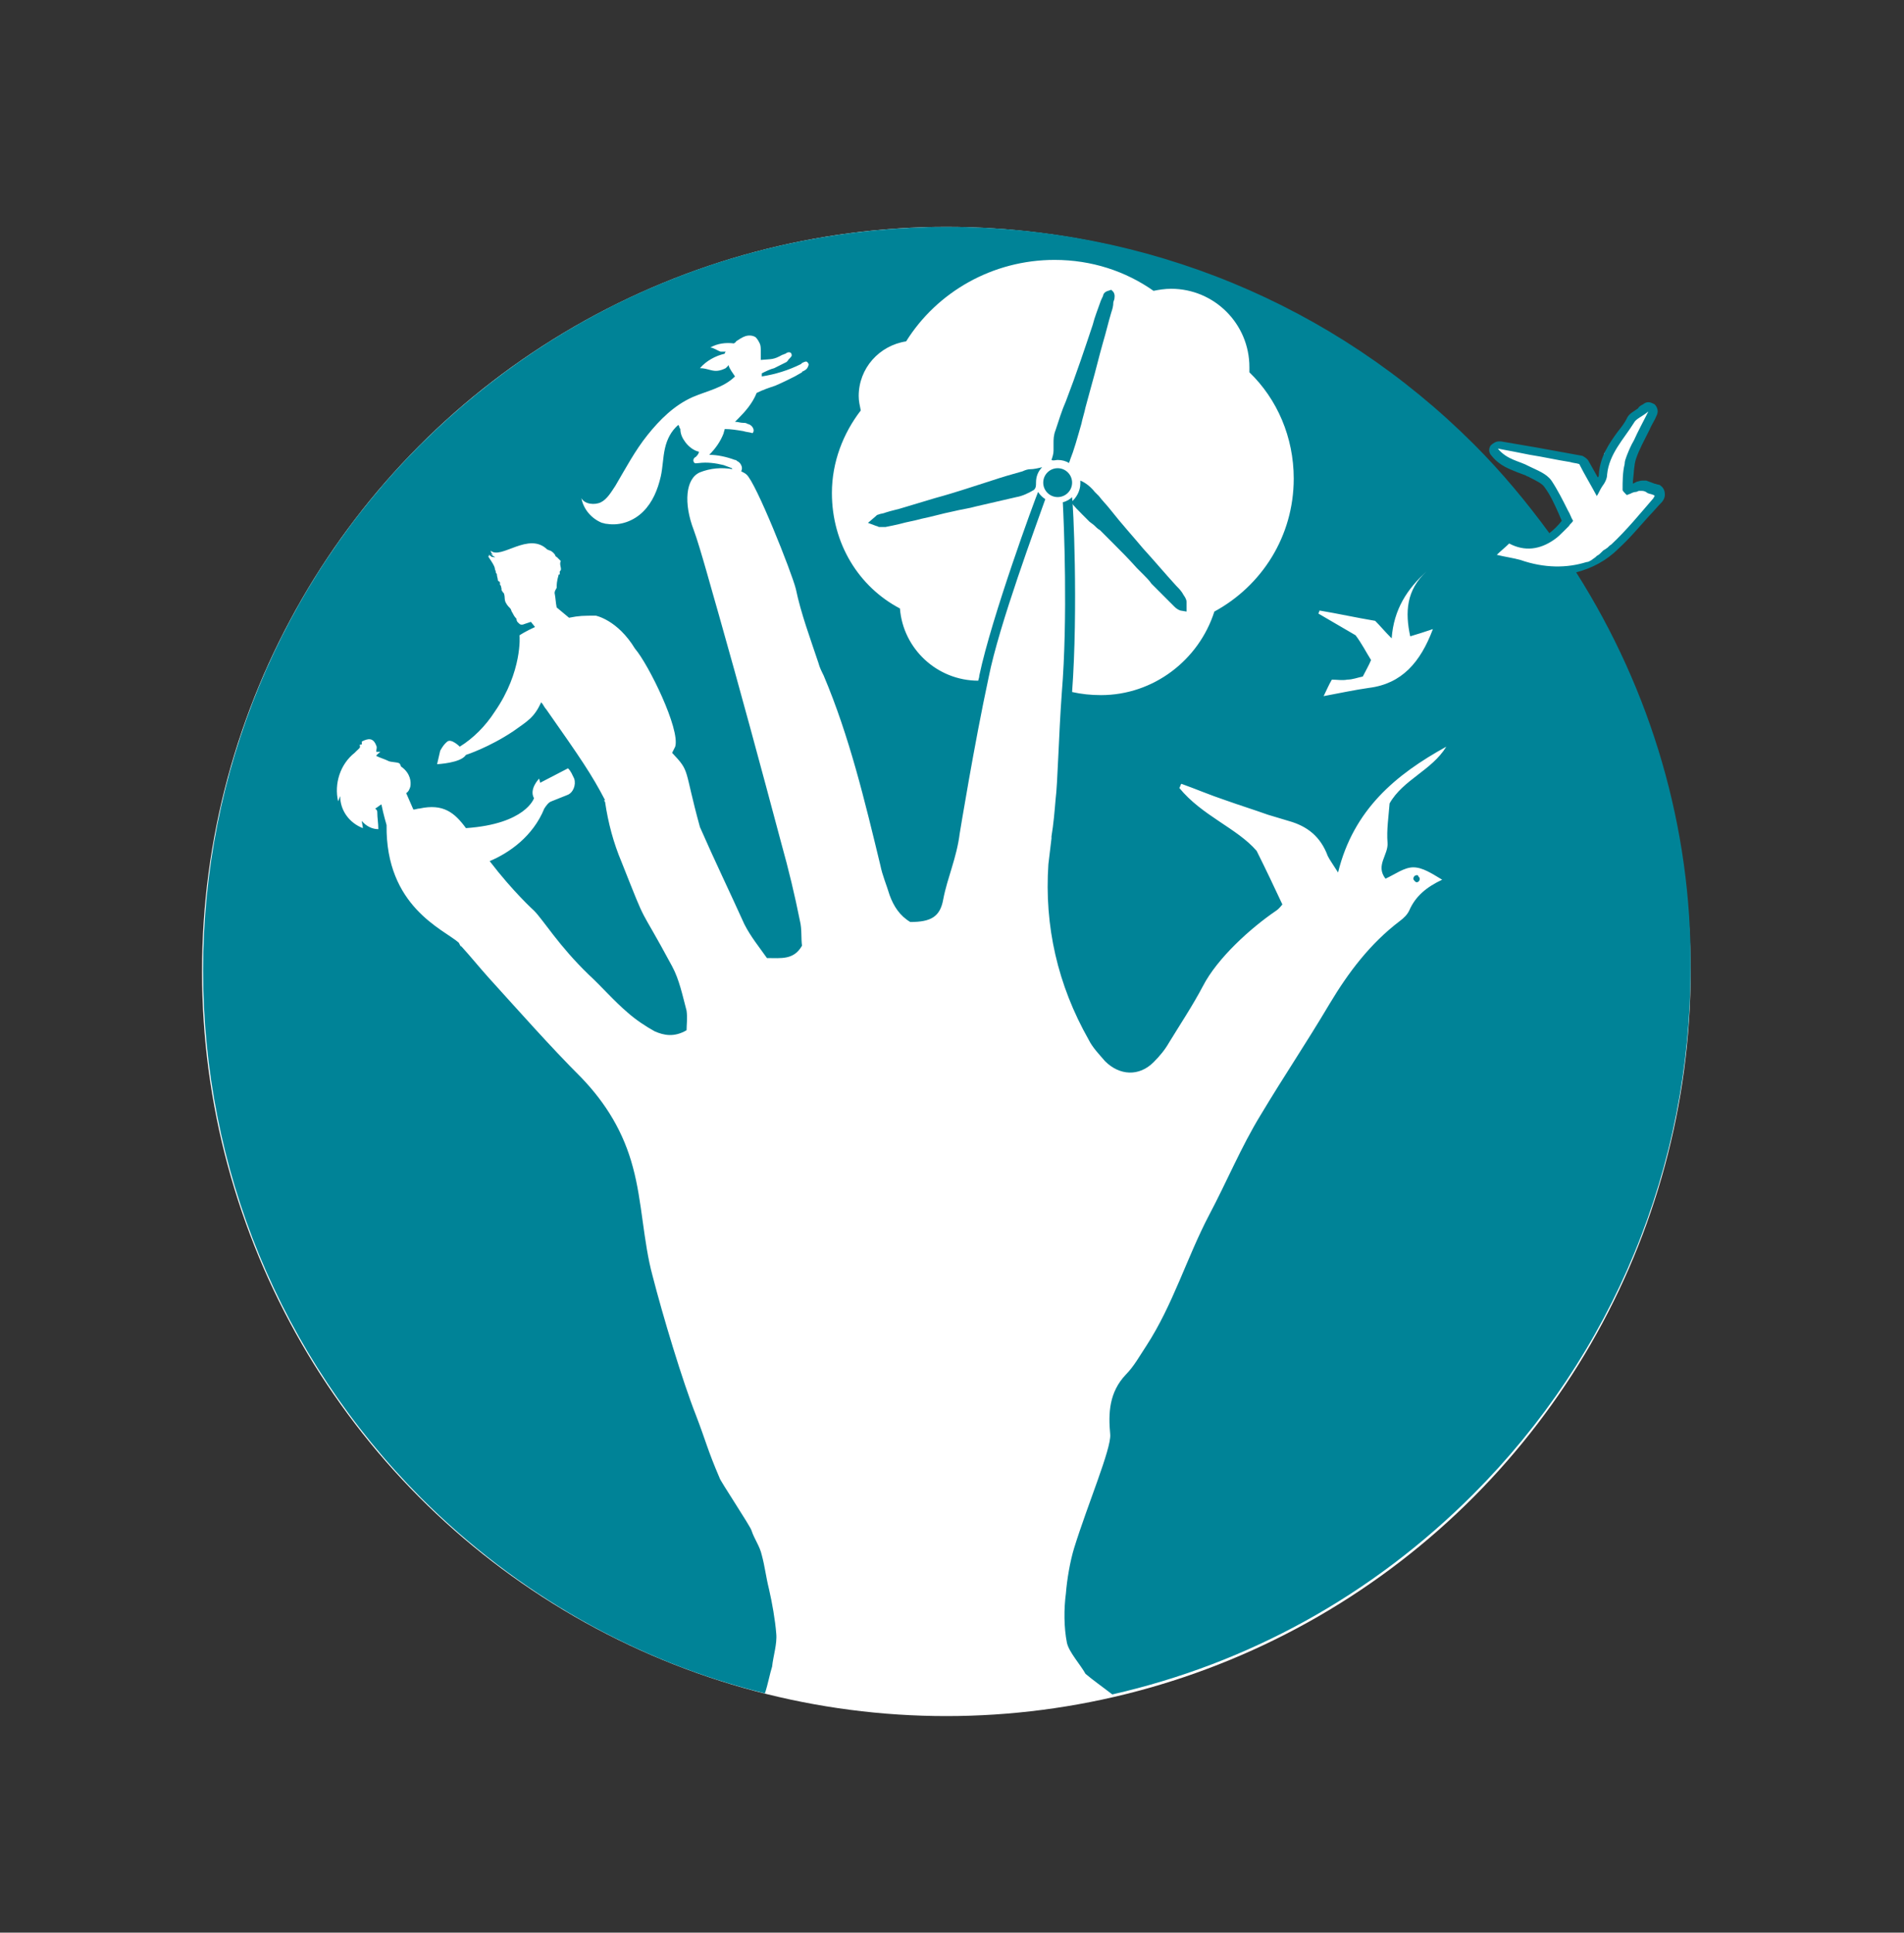 <?xml version="1.0" encoding="utf-8"?>
<!-- Generator: Adobe Illustrator 25.1.0, SVG Export Plug-In . SVG Version: 6.00 Build 0)  -->
<svg version="1.1" id="Calque_1" xmlns="http://www.w3.org/2000/svg" xmlns:xlink="http://www.w3.org/1999/xlink" x="0px" y="0px"
	 viewBox="0 0 184.7 187.4" style="enable-background:new 0 0 184.7 187.4;" xml:space="preserve">
<rect x="0" y="0" width="184.7" height="187.4" fill="#333333" stroke="none"/>
<style type="text/css">
	.st0{fill:#FFFFFF;}
	.st1{fill:#008397;}
</style>
<g>
	<polygon class="st0" points="149.7,52.5 152,50.6 150.7,47.3 149.3,46.3 146.7,45.2 145.1,44.2 144.7,43.4 145.1,43.1 148.3,43.4 
		153.7,44.7 154.7,47 155.5,45.8 155.6,44 157.9,40.9 158.4,40.2 160,39.4 160.2,40 159.2,42 158,44.4 157.7,45.7 157.9,47.3 
		159.2,46.9 160.3,47.3 161,47.9 160.2,49 156.1,53.5 153.4,55.1 151.2,55.5 	"/>
	<circle class="st0" cx="91.8" cy="94.2" r="72.2"/>
	<g>
		<path d="M65.1,69.7C65.1,69.7,65.1,69.7,65.1,69.7C65.1,69.7,65.1,69.7,65.1,69.7C65.1,69.7,65.1,69.7,65.1,69.7L65.1,69.7z"/>
	</g>
	<path class="st1" d="M137.3,84.9c-0.1,0-0.2,0.2-0.2,0.3c0,0.1,0.1,0.2,0.2,0.3c0.3,0.2,0.6-0.3,0.3-0.5
		C137.6,84.9,137.5,84.8,137.3,84.9z"/>
	<circle class="st1" cx="102.6" cy="46.8" r="1.4"/>
	<g>
		<path class="st1" d="M102.6,44.6c0.4,0,0.8,0.1,1.1,0.3c0-0.1,0.1-0.2,0.1-0.3c0.4-1,0.7-2.1,1.1-3.5c0.1-0.5,0.3-1.1,0.4-1.6
			c0.2-0.7,0.4-1.5,0.6-2.2c0.4-1.4,0.7-2.7,1.1-4.1c0.3-1,0.5-1.9,0.8-2.9c0.1-0.3,0.2-0.6,0.2-1l0.1-0.3c0-0.1,0.1-0.4-0.1-0.7
			l-0.2-0.2l-0.3,0.1c-0.4,0.1-0.5,0.4-0.5,0.5l0,0c-0.1,0.2-0.2,0.4-0.3,0.7c-0.2,0.6-0.5,1.3-0.7,2.1c-0.7,2.1-1.6,4.8-2.6,7.4
			c-0.4,0.9-0.7,1.9-1,2.8c-0.2,0.5-0.2,0.9-0.2,1.3l0,0.1c0,0.2,0,0.4,0,0.5l0,0.1c0,0.3-0.1,0.6-0.2,0.9
			C102.2,44.7,102.4,44.6,102.6,44.6z"/>
		<path class="st1" d="M100.5,46.8c0-0.6,0.2-1.1,0.6-1.5c-0.4,0.1-0.8,0.2-1.2,0.2c-0.2,0-0.5,0.1-0.7,0.2c-1.1,0.3-2.1,0.6-3,0.9
			c-1.6,0.5-3.3,1.1-5.5,1.7c-1,0.3-2,0.6-3,0.9c-0.6,0.2-1.2,0.3-1.8,0.5c-0.2,0.1-0.5,0.1-0.7,0.2c-0.1,0-0.2,0.1-0.3,0.2
			c0,0,0,0,0,0l-0.7,0.6l0.8,0.3c0,0,0,0,0,0c0.1,0,0.2,0.1,0.3,0.1l0.1,0c0.2,0,0.3,0,0.5,0c0.5-0.1,1-0.2,1.4-0.3
			c0.7-0.2,1.4-0.3,2.1-0.5c1-0.2,2-0.5,3-0.7c0.8-0.2,1.6-0.3,2.3-0.5c0.4-0.1,0.9-0.2,1.3-0.3c0.4-0.1,0.9-0.2,1.3-0.3
			c0.4-0.1,0.9-0.2,1.3-0.3c0.6-0.1,1.2-0.4,1.7-0.7C100.5,47.3,100.5,47.1,100.5,46.8z"/>
		<path class="st1" d="M115.1,58.4L115.1,58.4c0-0.1,0-0.2-0.1-0.4c-0.1-0.2-0.2-0.3-0.3-0.5c-0.2-0.3-0.4-0.5-0.6-0.7
			c-1.1-1.2-2.1-2.4-3.2-3.6c-1-1.2-2.1-2.4-3.2-3.8c-0.4-0.5-0.8-0.9-1.1-1.3l-0.4-0.4c-0.4-0.5-0.9-0.9-1.4-1.1c0,0,0,0,0,0
			c0,0.1,0,0.2,0,0.3c0,0.7-0.4,1.4-0.9,1.8c0.3,0.4,0.7,0.8,1.1,1.2c0.2,0.2,0.5,0.5,0.7,0.7l0.4,0.3c0.2,0.2,0.4,0.4,0.6,0.5
			c0.4,0.4,0.8,0.8,1.2,1.2c0.8,0.8,1.6,1.6,2.4,2.5l0.7,0.7c0.2,0.2,0.5,0.5,0.7,0.8c0.3,0.3,0.6,0.6,0.9,0.9
			c0.4,0.4,0.9,0.9,1.3,1.3l0,0c0.1,0.1,0.3,0.3,0.6,0.4l0.6,0.1L115.1,58.4z"/>
	</g>
	<path class="st1" d="M152.9,55.5c1.5-0.4,2.9-1.1,4.1-2.3c1.1-1,2-2.1,3-3.2c0.4-0.4,0.8-0.9,1.2-1.3c0.1-0.1,0.3-0.4,0.3-0.7
		c0-0.2,0-0.6-0.4-0.9c-0.1-0.1-0.2-0.1-0.2-0.1c-0.1,0-0.3-0.1-0.4-0.1c-0.3-0.1-0.5-0.2-0.8-0.3c-0.1,0-0.2,0-0.4,0
		c-0.2,0-0.4,0.1-0.5,0.1l-0.4,0.2c0-0.1,0-0.1,0-0.2c0.1-0.8,0.1-1.6,0.3-2.2c0.3-0.9,0.8-1.8,1.3-2.8c0.2-0.5,0.5-0.9,0.7-1.4
		c0.2-0.4,0.1-0.8-0.2-1.1c-0.2-0.1-0.4-0.2-0.6-0.2c-0.2,0-0.4,0.1-0.5,0.2c-0.2,0.1-0.4,0.2-0.5,0.4c-0.4,0.3-0.9,0.5-1.1,1
		c-0.2,0.4-0.5,0.8-0.9,1.3c-0.8,1.1-1.7,2.4-1.8,4.1c0,0.1,0,0.2-0.1,0.3l-0.9-1.6c-0.1-0.2-0.4-0.4-0.6-0.5l-4.4-0.8l-3.5-0.6
		c-0.1,0-0.1,0-0.2,0c-0.3,0-0.6,0.2-0.8,0.4c-0.2,0.3-0.2,0.7,0.1,1c0.8,1,1.8,1.3,2.5,1.6c0.3,0.1,0.5,0.2,0.8,0.3
		c0.1,0.1,0.3,0.1,0.4,0.2c0.6,0.3,1.2,0.6,1.4,0.9c0.6,0.8,1,1.7,1.4,2.6c0.1,0.2,0.2,0.5,0.3,0.7c-0.3,0.4-0.8,0.9-1.2,1.2
		c-2.2-3-4.6-5.9-7.3-8.6c-13.6-13.6-31.8-21.1-51.1-21.1s-37.4,7.5-51.1,21.1C27.2,56.7,19.7,74.9,19.7,94.1s7.5,37.4,21.1,51.1
		c9.4,9.4,20.9,15.9,33.4,19c0.3-0.9,0.5-2,0.7-2.6c0.1-1,0.5-2.2,0.4-3.2c-0.1-1.3-0.4-3-0.7-4.3c-0.3-1.2-0.4-2.2-0.7-3.3
		c-0.2-0.9-0.7-1.5-1-2.4c-0.1-0.4-3.1-4.9-3.1-5.1c-1.2-2.8-1.3-3.5-2.3-6.1c-1.3-3.3-3.2-9.6-4.2-13.5c-0.9-3.3-1-7.2-1.9-10.5
		c-0.9-3.4-2.6-6.2-5-8.7c-3.1-3.1-6-6.4-9-9.7c-0.9-1-1.7-2-2.7-3.1c0,0,0,0.1,0.1,0.2c-0.1-0.1-0.2-0.3-0.3-0.5
		c-1.5-1.3-7.1-3.5-7-11.4c0,0-0.3-1-0.5-2c-0.2,0.1-0.4,0.3-0.6,0.4c0,0,0.1,0.1,0.1,0.1c0.1,0.1,0.1,0.2,0.1,0.3
		c0,0.5,0.1,1,0.1,1.6c-0.6,0-1.2-0.3-1.6-0.8c0,0.2,0.1,0.5,0.1,0.7c-1.3-0.5-2.2-1.7-2.2-3.1c-0.1,0.2-0.1,0.3-0.2,0.5
		C32.4,76,33,74.1,34.4,73c0.1-0.1,0.1-0.1,0.2-0.2c0.2-0.2,0.4-0.3,0.3-0.5c0-0.1,0-0.1,0.1-0.1c0.1,0,0.1,0,0.1-0.1l0-0.1
		c0,0,0-0.1,0-0.1c0.6-0.3,1.1-0.4,1.4,0.4c0.1,0.2,0,0.3,0,0.6c0.1,0,0.3,0,0.4,0c-0.1,0.1-0.4,0.3-0.4,0.4
		c0.4,0.2,0.8,0.3,1.2,0.5c0.2,0.1,0.8,0.1,1,0.2c0.2,0.1,0.1,0.3,0.3,0.4c0.8,0.6,0.9,1.4,0.8,1.9c-0.1,0.3-0.2,0.5-0.4,0.6
		l0.7,1.6c0.2,0,0.4-0.1,0.6-0.1c2.3-0.5,3.4,0.4,4.5,1.9c5.8-0.4,6.6-2.9,6.6-2.9c-0.5-0.9,0.5-1.9,0.5-1.9l0.1,0.4l2.7-1.4
		c0.3,0.3,0.4,0.6,0.6,1c0.2,0.6-0.1,1.4-0.7,1.6l-1.5,0.6c-0.3,0.1-0.5,0.4-0.7,0.7c-1.1,2.7-3.4,4.3-5.3,5.1
		c2.3,3,4.3,4.8,4.3,4.8c0.9,0.9,2.4,3.4,5.3,6.2c1.3,1.2,2.4,2.5,3.8,3.7c0.8,0.7,1.7,1.3,2.6,1.8c0.9,0.4,1.9,0.6,3.1-0.1
		c0-0.5,0.1-1.2,0-1.9c-0.4-1.5-0.7-3-1.4-4.3c-3.5-6.5-2.2-3.3-4.9-10.1c-0.8-1.9-1.3-3.8-1.6-5.8c0-0.1-0.1-0.1-0.1-0.2
		c0,0,0,0,0.1,0c-1.3-2.5-2.4-4.1-5.7-8.8c-0.2-0.2-0.3-0.5-0.5-0.7c-0.7,1.5-1.3,1.8-2.7,2.8c-2.4,1.6-4.6,2.3-4.6,2.3
		c-0.5,0.8-2.8,0.9-2.8,0.9l0.3-1.3c0,0,0.3-0.6,0.7-0.9c0.4-0.3,1.2,0.5,1.2,0.5c1.3-0.8,2.5-2,3.4-3.4c2.7-3.9,2.4-7.4,2.4-7.3
		l0-0.1c0,0,0.6-0.4,1.5-0.8l-0.4-0.5c-0.3,0.1-0.6,0.2-0.6,0.2c-0.2,0.1-0.4,0.1-0.5,0c-0.1-0.1-0.3-0.2-0.3-0.5
		c-0.2-0.2-0.3-0.4-0.4-0.6c-0.1-0.1-0.1-0.3-0.2-0.4c-0.1-0.1-0.3-0.3-0.4-0.5c-0.2-0.3-0.1-0.6-0.2-0.9c0-0.1-0.1-0.1-0.2-0.3
		c-0.1-0.1,0-0.2-0.1-0.4c0,0,0,0,0,0c0-0.1,0-0.1-0.1-0.2c0-0.1,0-0.1,0-0.2c0-0.1-0.1-0.1-0.2-0.2c0-0.2-0.1-0.4-0.1-0.6
		c0-0.1-0.1-0.1-0.1-0.2c0-0.2-0.1-0.2-0.1-0.4c-0.1-0.5-1-1.5-0.5-1.1c-0.3-0.3,0.1,0.1-0.1-0.2c0.3,0.3-0.3-0.3,0.3,0.2
		c0.7,0.1,0.1,0-0.1-0.3c0.5,0.3,0,0,0-0.3c1,0.9,3.7-1.9,5.5-0.1c0.1,0,0.2,0.1,0.3,0.1c0,0,0,0,0,0c0.2,0.1,0.4,0.3,0.5,0.5
		c0,0-0.1-0.1-0.1-0.1c0.1,0.1,0.1,0.2,0.2,0.2c0,0,0,0,0,0c0,0,0.1,0.1,0.1,0.1c0.1,0.1,0.2,0.2,0.3,0.3c-0.2,0.4,0.2,0.8-0.1,1
		c0,0.1,0,0.2,0,0.3c0,0-0.1,0-0.1,0C54,56.4,54,56.7,54,57c-0.1,0.2-0.2,0.3-0.2,0.5c0.1,0.5,0.1,0.9,0.2,1.4l0,0l1.2,1
		c1-0.2,1.4-0.2,2.6-0.2c0,0,2.1,0.4,3.8,3.2c1.3,1.5,4.4,7.8,3.9,9.5c-0.1,0.2-0.2,0.4-0.3,0.6c1.8,1.9,1.1,1.4,2.7,7.2
		c1.4,3.2,2.9,6.3,4.3,9.4c0.6,1.2,1.5,2.3,2.2,3.3c1.4,0,2.6,0.2,3.4-1.2c-0.1-0.7,0-1.6-0.2-2.4c-0.5-2.5-1.1-5-1.8-7.5
		c-2-7.5-4-14.9-6.1-22.3c-0.5-1.7-1.8-6.5-2.4-8.1c-1-2.6-0.8-5,0.6-5.6c1-0.4,2.1-0.5,3.2-0.3c0,0-0.1,0-0.1-0.1
		c-0.3-0.1-0.5-0.2-0.8-0.3c-0.8-0.2-1.6-0.3-2.4-0.2c-0.2,0-0.4,0.1-0.5-0.1c-0.1-0.2,0-0.4,0.2-0.5c0.1-0.1,0.3-0.3,0.3-0.5
		c-0.5-0.1-1-0.5-1.3-0.9c-0.3-0.4-0.5-0.8-0.5-1.3c-0.1-0.1-0.1-0.3-0.2-0.4c-0.7,0.6-1.1,1.4-1.3,2.3c-0.2,0.9-0.2,1.8-0.4,2.7
		c-0.3,1.3-0.8,2.5-1.7,3.4c-0.9,0.9-2.2,1.4-3.5,1.2c-0.2,0-0.4-0.1-0.5-0.1c-1-0.4-1.8-1.3-2-2.4c0.3,0.6,1.3,0.7,1.9,0.4
		c0.6-0.3,1-1,1.4-1.6c1-1.7,1.9-3.4,3.1-4.9c1.2-1.5,2.6-2.9,4.4-3.7c1.4-0.6,3-0.9,4.1-2c-0.2-0.3-0.5-0.7-0.6-1c0,0,0,0,0-0.1
		c-0.1,0.1-0.2,0.2-0.3,0.3C69.8,36,69.4,36,69,35.9c-0.4-0.1-0.7-0.2-1.1-0.2c0.6-0.7,1.5-1.2,2.4-1.4c0,0,0,0,0,0
		c0-0.1,0.1-0.2,0.1-0.2c-0.2,0-0.3,0-0.5,0c-0.3-0.1-0.7-0.4-1-0.4c0.7-0.4,1.5-0.5,2.3-0.4c0.1-0.1,0.2-0.1,0.2-0.2
		c0.3-0.2,0.6-0.4,0.9-0.5c0.3-0.1,0.7-0.1,1,0.1c0.2,0.2,0.3,0.4,0.4,0.6c0.1,0.2,0.1,0.5,0.1,0.7c0,0.1,0,0.2,0,0.3
		c0,0.2,0,0.4,0,0.6c1.1-0.1,1.2,0,2.1-0.5c0.1,0,0.2-0.1,0.3-0.1c0.1-0.1,0.3-0.2,0.5-0.1c0.1,0.1,0.1,0.2,0.1,0.3
		c-0.1,0.2-0.3,0.3-0.4,0.5c0,0-0.1,0.1-0.1,0.1c-0.2,0.1-0.4,0.2-0.6,0.3c-0.2,0.1-0.6,0.3-0.6,0.3c-0.4,0.1-0.8,0.3-1.2,0.5
		c0,0.1,0,0.2,0,0.3c1.3-0.2,2.6-0.6,3.8-1.2c0,0,0.1-0.1,0.1-0.1c0.2-0.1,0.4-0.2,0.5-0.1c0.1,0.1,0.2,0.2,0.1,0.4
		c-0.1,0.3-0.3,0.4-0.5,0.5c0,0-0.1,0-0.1,0.1c-0.2,0.1-0.5,0.3-0.7,0.4c-0.6,0.3-1.2,0.6-1.9,0.9c-0.6,0.2-1.2,0.4-1.8,0.7
		c-0.4,1-1.1,1.8-1.8,2.5c-0.1,0.1-0.2,0.2-0.3,0.3c0.3,0,0.5,0.1,0.8,0.1c0.1,0,0.3,0,0.4,0.1c0.1,0,0.3,0.1,0.4,0.2
		c0.2,0.2,0.3,0.5,0.1,0.7c-0.3-0.1-0.6-0.1-0.9-0.2c-0.6-0.1-1.2-0.2-1.8-0.2c0,0.1-0.1,0.3-0.1,0.4c-0.3,0.8-0.8,1.5-1.4,2.1
		c0.8,0,1.7,0.2,2.5,0.5c0.1,0,0.1,0,0.2,0.1c0.2,0.1,0.3,0.2,0.4,0.4c0.1,0.2,0.1,0.4,0,0.6c0.2,0.1,0.4,0.2,0.5,0.3
		c0.9,0.7,4.4,9.5,4.8,11.1c0.5,2.4,1.4,4.8,2.2,7.2c0.1,0.4,0.3,0.8,0.5,1.2c2.5,5.9,4,12.2,5.5,18.4c0.2,1,0.6,1.9,0.9,2.9
		c0.4,1.1,1,2,2,2.6c2,0,2.9-0.5,3.2-2.2c0.4-2.1,1.3-4,1.6-6.4c0,0,1.4-8.6,2.8-15.1c1-5.1,4.7-15,5.5-17.3
		c-0.3-0.2-0.5-0.4-0.7-0.7c-0.3,0.7-4.5,12.1-5.7,17.8c0,0.2-0.1,0.4-0.1,0.5c0,0,0,0,0,0c-4,0-7.3-3.1-7.6-7
		c-4-2.1-6.6-6.3-6.6-11.2c0-3,1.1-5.8,2.8-8c-0.1-0.5-0.2-0.9-0.2-1.4c0-2.7,2-4.9,4.6-5.3c3-4.8,8.4-7.9,14.4-7.9
		c3.6,0,6.9,1.1,9.6,3c0.5-0.1,1.1-0.2,1.7-0.2c4.2,0,7.6,3.4,7.6,7.6c0,0.2,0,0.4,0,0.5c2.7,2.6,4.3,6.3,4.3,10.3
		c0,5.6-3.1,10.4-7.7,12.9c-1.5,4.7-5.9,8.1-11,8.1c-1,0-1.9-0.1-2.8-0.3c0.6-8.1,0.1-18.6,0-18.8l0-0.1c-0.2,0.2-0.5,0.4-0.9,0.5
		c0.1,1.9,0.5,11.2-0.1,18.5c-0.3,4.1-0.4,8.8-0.6,10.3c-0.1,1.2-0.2,2.4-0.4,3.6c0,0.2,0,0.2,0,0.2c-0.1,0.8-0.2,1.7-0.3,2.5
		c-0.4,6,0.9,11.7,3.9,17c0.4,0.8,1,1.4,1.6,2.1c1.4,1.4,3.3,1.5,4.7,0.1c0.6-0.6,1.1-1.2,1.5-1.9c1.1-1.8,2.3-3.6,3.3-5.5
		c1.4-2.7,4.6-5.6,7.1-7.3c0.3-0.2,0.5-0.5,0.6-0.6c-0.8-1.7-1.5-3.2-2.5-5.2c-1.9-2.2-5.3-3.4-7.5-6.1c0.1-0.1,0.1-0.3,0.2-0.4
		c1.4,0.5,2.8,1.1,4.3,1.6c1.4,0.5,2.7,0.9,4.1,1.4c0.7,0.2,1.3,0.4,2,0.6c1.8,0.5,3.1,1.5,3.8,3.4c0.2,0.4,0.5,0.8,1,1.6
		c1.5-6.1,5.6-9.5,10.5-12.2c-1.4,2.3-4.2,3.2-5.5,5.5c-0.1,1.3-0.3,2.6-0.2,3.8c0.1,1.2-1.2,2.2-0.2,3.5c0.9-0.4,1.8-1.1,2.7-1.1
		c0.9,0,1.8,0.6,2.8,1.2c-1.5,0.7-2.6,1.6-3.2,3c-0.2,0.4-0.5,0.7-0.9,1c-2.9,2.2-5,5-6.8,8c-2.5,4.2-4.3,6.8-6.7,10.8
		c-1.9,3.1-3.3,6.5-5,9.7c-2.2,4.2-3.5,8.7-6.1,12.7c-0.6,0.9-1.2,2-2,2.8c-1.6,1.7-1.7,3.7-1.5,5.8c0.1,1.4-2.2,6.8-3.5,11
		c-0.4,1.3-0.7,3.1-0.8,4.4c-0.2,1.5-0.2,3.3,0.1,4.8c0.2,0.9,1.3,2.1,1.8,3c0.7,0.6,1.7,1.3,2.6,2c13.2-3,25.2-9.6,35-19.4
		c13.6-13.6,21.1-31.8,21.1-51.1C164.1,80.3,160.2,67,152.9,55.5z M132.8,66.7c-1.4,0.2-2.8,0.5-4.4,0.8c0.3-0.6,0.5-1.1,0.8-1.6
		c0.5,0,1,0.1,1.5,0c0.5,0,1-0.2,1.5-0.3c0.3-0.6,0.6-1.1,0.8-1.6c-0.5-0.8-0.9-1.6-1.5-2.4c-1.2-0.7-2.4-1.4-3.6-2.1
		c0-0.1,0.1-0.2,0.1-0.3c1.8,0.3,3.6,0.7,5.4,1c0.5,0.5,0.9,1,1.6,1.7c0.2-2.8,1.5-4.8,3.4-6.5c-2,1.8-2.1,4-1.6,6.3
		c0.7-0.2,1.3-0.4,2.2-0.7C137.8,64.2,136,66.3,132.8,66.7z M147.5,54.3c-0.7-0.2-1.5-0.3-2.3-0.5c0.4-0.4,0.8-0.7,1.2-1.1
		c1.5,0.8,3,0.6,4.4-0.4c0,0,0,0,0,0c0.3-0.2,0.6-0.5,0.9-0.8c0,0,0,0,0,0c0.1-0.1,0.3-0.3,0.4-0.4c0,0,0,0,0.1-0.1
		c0.1-0.2,0.3-0.3,0.4-0.5c0,0,0,0,0,0c-0.2-0.3-0.3-0.7-0.5-1c-0.5-1-1-2-1.6-2.9c-0.5-0.7-1.4-1-2.2-1.4c-0.9-0.5-2.1-0.6-3-1.7
		c1.1,0.2,2.1,0.4,3.1,0.6c1.3,0.2,2.6,0.5,3.9,0.7c0.3,0.1,0.6,0.1,0.9,0.2c0.5,1,1,1.8,1.7,3.1c0.2-0.3,0.3-0.6,0.5-0.9
		c0.3-0.4,0.5-0.8,0.5-1.2c0.2-2,1.6-3.4,2.6-5c0.2-0.4,0.8-0.6,1.4-1.1c-0.5,1-1,1.9-1.4,2.8c-0.3,0.5-0.5,1-0.7,1.5
		c-0.1,0.3-0.2,0.5-0.2,0.8c-0.2,0.8-0.2,1.7-0.2,2.5c0,0.1,0.2,0.3,0.4,0.5c0.1,0,0.2-0.1,0.3-0.1c0.2-0.1,0.4-0.2,0.6-0.2
		c0.1,0,0.2-0.1,0.3-0.1c0,0,0,0,0.1,0c0,0,0,0,0,0c0,0,0,0,0.1,0c0,0,0,0,0,0c0,0,0,0,0,0c0,0,0.1,0,0.1,0c0,0,0,0,0,0
		c0.2,0,0.4,0.1,0.5,0.2c0.2,0.1,0.4,0.1,0.6,0.2c0.1,0,0.1,0.1,0.1,0.1c0,0.1-0.1,0.1-0.1,0.2c-1.3,1.5-2.6,3.1-4.1,4.5
		c-0.2,0.1-0.3,0.3-0.5,0.4c-0.1,0.1-0.2,0.1-0.3,0.2c-0.1,0.1-0.1,0.1-0.2,0.2c-0.1,0.1-0.2,0.2-0.4,0.3c0,0-0.1,0.1-0.1,0.1
		c-0.1,0.1-0.3,0.2-0.4,0.3c0,0,0,0,0,0c-0.2,0.1-0.3,0.2-0.5,0.2c0,0,0,0,0,0C152,55.1,149.8,55.1,147.5,54.3z"/>
</g>
</svg>
